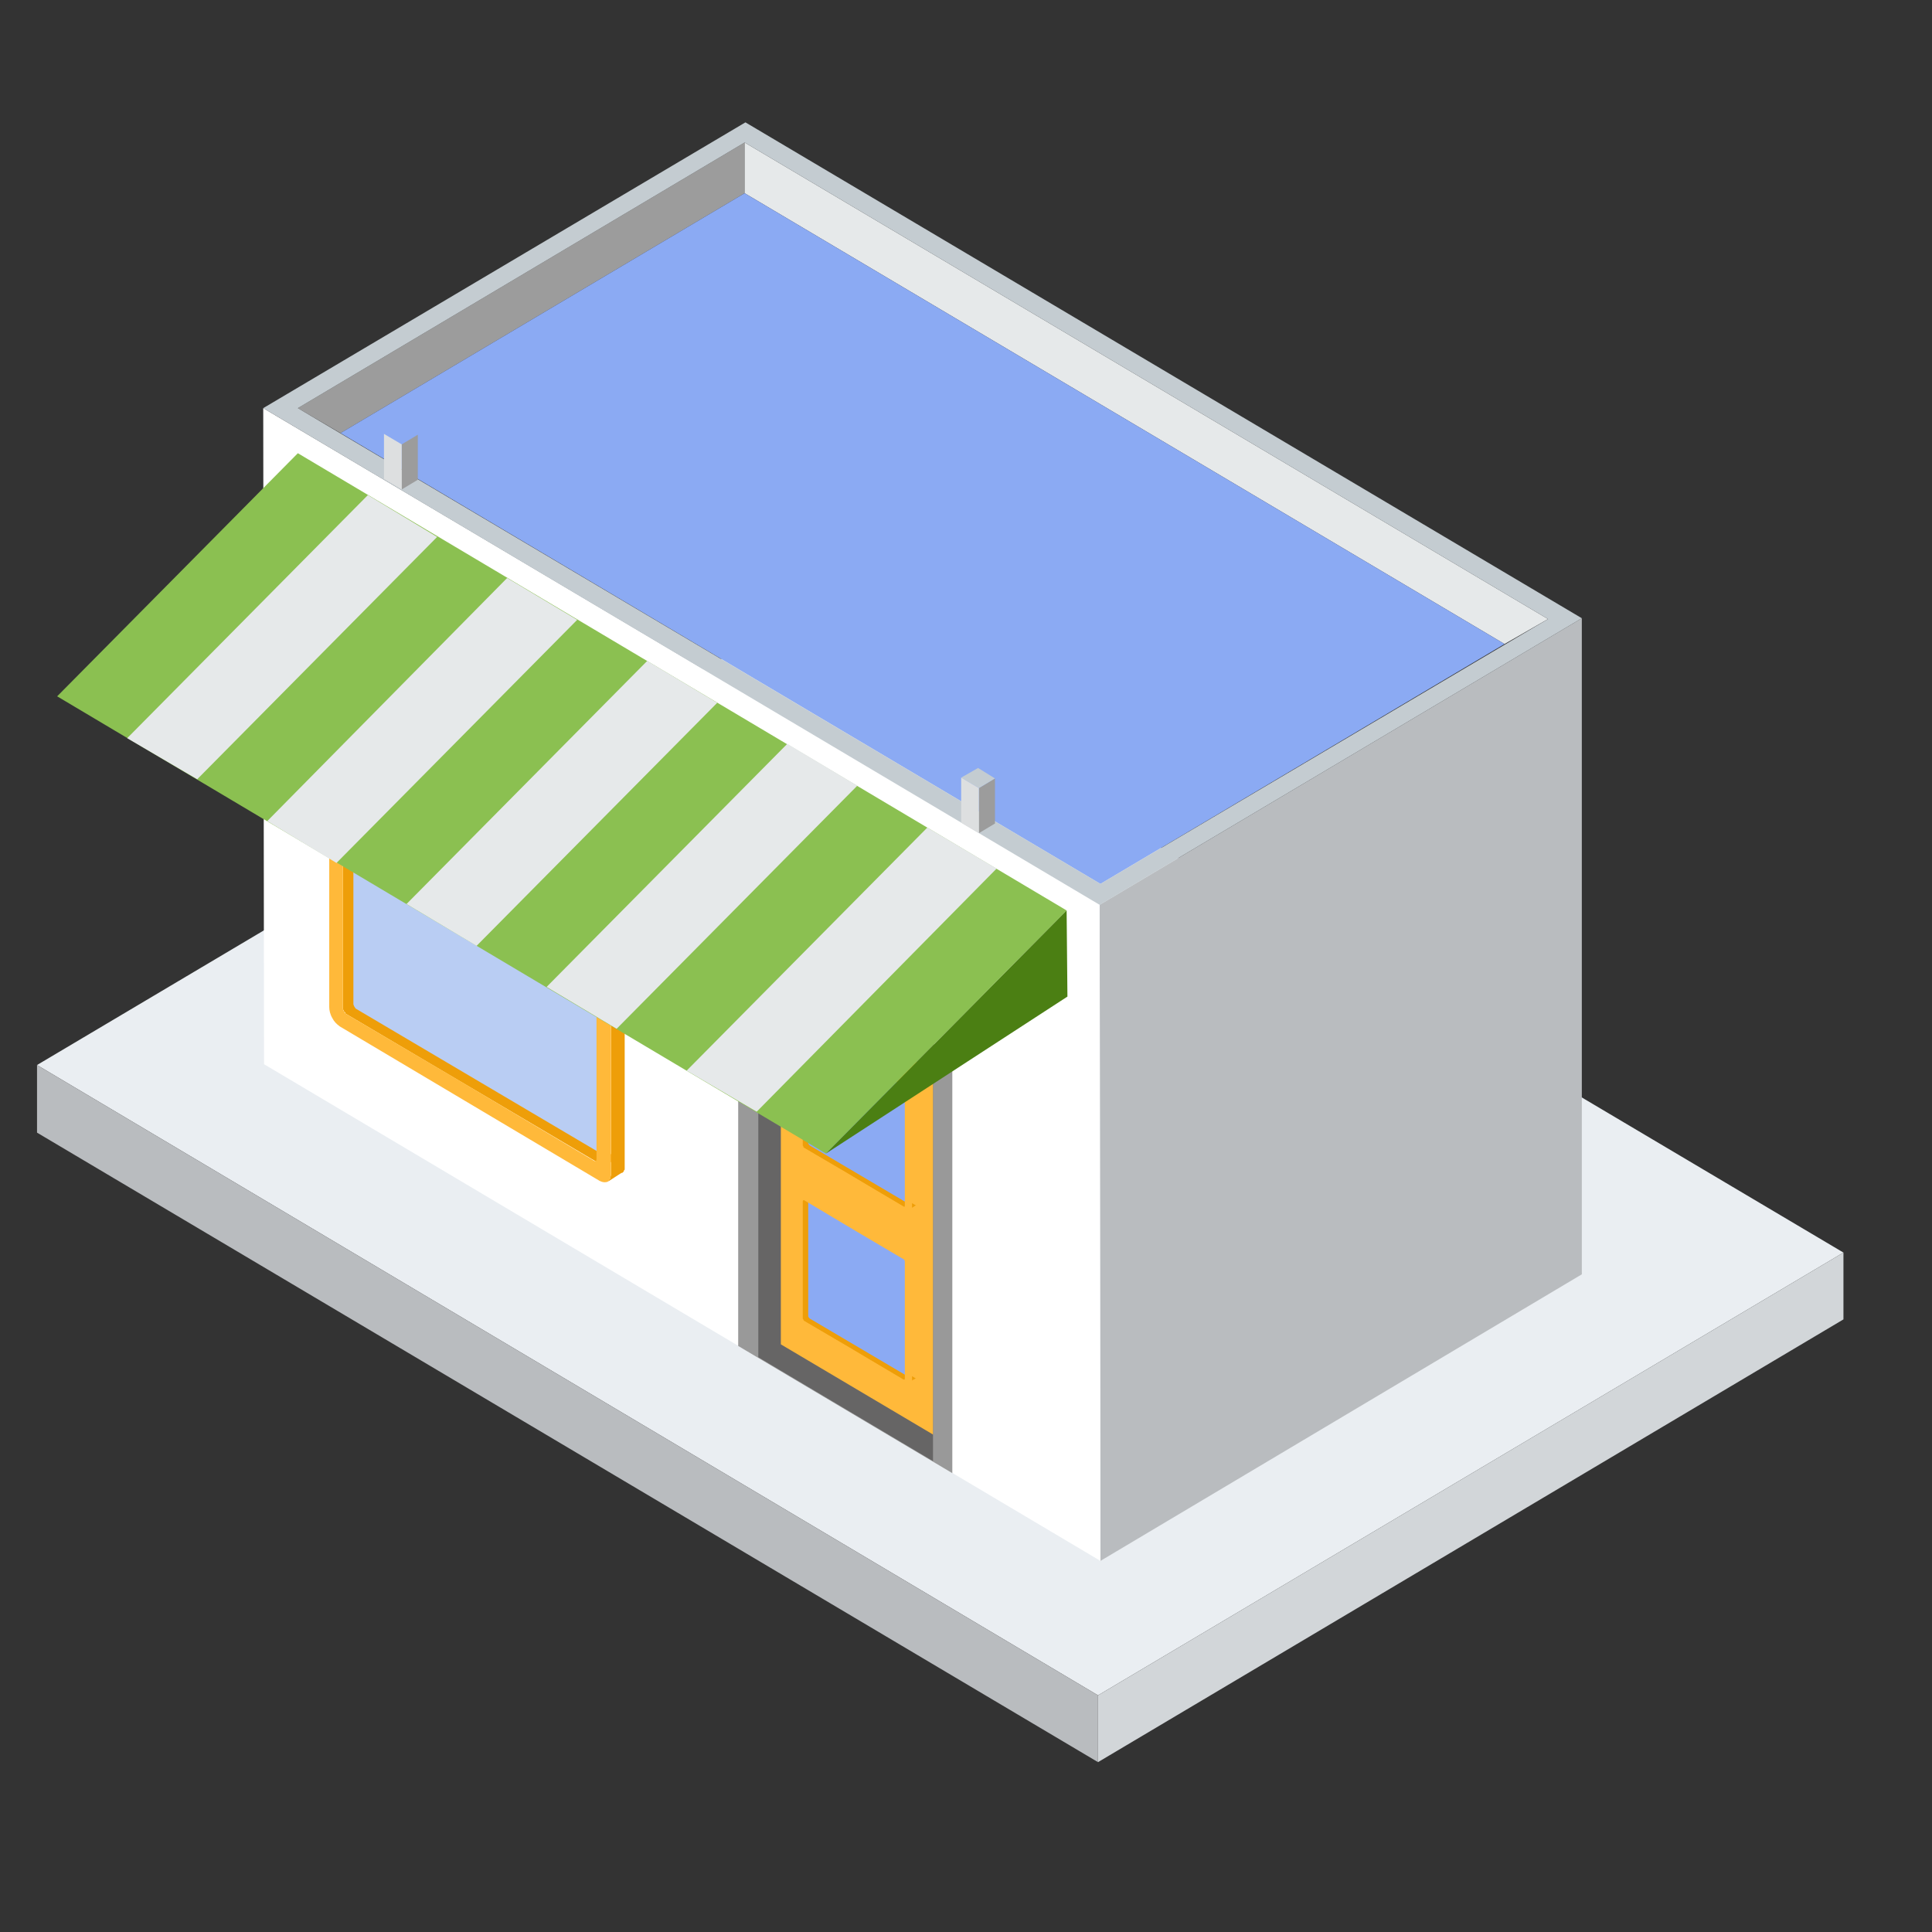 <?xml version="1.0" encoding="UTF-8"?>
<!DOCTYPE svg PUBLIC "-//W3C//DTD SVG 1.0//EN" "http://www.w3.org/TR/2001/REC-SVG-20010904/DTD/svg10.dtd">
<!-- Creator: CorelDRAW 2018 (64 Bit) -->
<svg xmlns="http://www.w3.org/2000/svg" xml:space="preserve" width="24px" height="24px" version="1.0" style="shape-rendering:geometricPrecision; text-rendering:geometricPrecision; image-rendering:optimizeQuality; fill-rule:evenodd; clip-rule:evenodd"
viewBox="0 0 240 240"
 xmlns:xlink="http://www.w3.org/1999/xlink">
 <rect x="0" y="0" width="240" height="240" fill="#333333" stroke="none"/>
 <defs>
  <style type="text/css">
   <![CDATA[
    .fil15 {fill:#4B7F13}
    .fil9 {fill:#666565}
    .fil6 {fill:#8BAAF3}
    .fil14 {fill:#8BC051}
    .fil8 {fill:#999999}
    .fil4 {fill:#9C9C9C}
    .fil2 {fill:#B9BCBF}
    .fil12 {fill:#B9CDF3}
    .fil7 {fill:#C4CCD1}
    .fil1 {fill:#D2D6D9}
    .fil13 {fill:#DDDFE0}
    .fil5 {fill:#E6E9EA}
    .fil0 {fill:#EAEEF2}
    .fil11 {fill:#EE9E09}
    .fil10 {fill:#FFB93A}
    .fil3 {fill:white}
   ]]>
  </style>
 </defs>
 <g id="Camada_x0020_1">
  <path class="fil0" d="M4.6 132.3l92.5 -54.9 131.9 78.2 -92.6 55 -131.8 -78.3z"/>
  <path class="fil1" d="M136.4 210.6l92.6 -55 0 8.3 -92.6 55 0 -8.3z"/>
  <path class="fil2" d="M136.4 218.9l-131.8 -78.2 0 -8.4 131.8 78.3 0 8.3z"/>
  <path class="fil2" d="M136.7 193.9l59.8 -35.6 0 -81.5 -59.9 35.6 0.1 81.5z"/>
  <path class="fil3" d="M136.7 193.9l-0.1 -81.6 -103.9 -61.6 0.1 81.5 103.9 61.7z"/>
  <path class="fil4" d="M92.5 17.7l-55.5 33 5.3 3.1 50.2 -29.8 0 -6.3z"/>
  <path class="fil5" d="M186.9 80l5.4 -3.1 -99.8 -59.2 0 6.3 94.4 56z"/>
  <path class="fil6" d="M136.7 109.8l50.2 -29.8 -94.4 -56 -50.2 29.8 94.4 56z"/>
  <path class="fil7" d="M136.6 112.4l59.9 -35.6 -103.9 -61.6 -59.9 35.5 103.9 61.7zm0.1 -2.6l0 0 -99.7 -59.1 55.5 -33 99.8 59.2 -55.6 32.9z"/>
  <path class="fil8" d="M118.3 183l-26.6 -15.8 0 -51.9 26.6 15.8 0 51.9z"/>
  <path class="fil9" d="M115.9 181.5l-21.7 -12.9 0 -48.4 21.7 12.9 0 48.4z"/>
  <path class="fil10" d="M115.9 178.2l-18.9 -11.2 0 -45.1 18.9 11.2 0 45.1z"/>
  <path class="fil11" d="M76.6 143.8l0.1 0 0.1 0 0 0 0.1 0 -1.8 1 0 0.1 -0.1 0 -0.1 0 0 -0.1 -32 -18.9 0 -0.1 -0.1 -0.1 0 0 -0.1 -0.1 0 -0.1 -0.1 -0.1 0 0 0 -0.1 0 -31 0 0 0 -0.1 0.1 0 0 -0.1 1.8 -1 -0.1 0 0 0.1 0 0 0 0.1 0 30.9 0 0.1 0 0.1 0 0.1 0.1 0.1 0 0 0.1 0.1 0 0.1 0.1 0 31.9 19z"/>
  <path class="fil11" d="M65.3 103.3l11 6.5 0.1 0.1 0.2 0.1 0.1 0.1 0.1 0.2 0.1 0.1 0.1 0.1 0.1 0.2 0.1 0.1 0.1 0.2 0.1 0.2 0.1 0.1 0 0.2 0.1 0.2 0 0.2 0 0.1 0 0.2 0 32.6 0 0.2 0 0.1 0 0.2 -0.1 0.1 0 0.1 -0.1 0.1 -0.1 0.1 -0.1 0 -1.7 1.1 0.1 -0.1 0 -0.1 0.1 -0.1 0.1 -0.1 0 -0.1 0 -0.1 0.1 -0.2 0 -0.1 0 -32.7 0 -0.1 -0.1 -0.2 0 -0.2 0 -0.1 -0.1 -0.2 -0.1 -0.2 0 -0.1 -0.1 -0.2 -0.1 -0.2 -0.1 -0.1 -0.1 -0.2 -0.1 -0.1 -0.2 -0.1 -0.1 -0.1 -0.1 -0.1 -0.2 -0.1 -10.9 -6.5 -2.4 -1.4 -19 -11.3 -0.1 -0.1 -0.2 -0.1 -0.1 0 -0.1 0 -0.1 0 -0.1 0 -0.1 0 -0.1 0.1 1.7 -1.1 0.1 0 0.1 0 0.1 -0.1 0.1 0 0.2 0.1 0.1 0 0.1 0.1 0.2 0 19 11.3 2.3 1.4z"/>
  <path class="fil12" d="M43.9 93.8l0 30.9c0,0.2 0.2,0.5 0.3,0.6l30.8 18.2c0.2,0.1 0.3,0 0.3,-0.2l0 -30.9c0,-0.2 -0.1,-0.5 -0.3,-0.6l-30.8 -18.2c-0.1,-0.2 -0.3,-0.1 -0.3,0.2z"/>
  <path class="fil10" d="M74.5 110.9c0.4,0.2 0.7,0.6 1,1 0.2,0.4 0.4,0.9 0.4,1.3l0 32.7c0,0.4 -0.2,0.7 -0.4,0.9 -0.3,0.1 -0.6,0.1 -1,-0.1 -8.1,-4.8 -24.2,-14.4 -32.3,-19.2 -0.4,-0.3 -0.7,-0.6 -0.9,-1 -0.3,-0.5 -0.4,-1 -0.4,-1.4l0 -32.6c0,-0.5 0.1,-0.8 0.4,-0.9 0.2,-0.2 0.5,-0.1 0.9,0.1l19 11.3 13.3 7.9zm-31.6 -16.7l0 0c-0.1,-0.2 -0.3,-0.1 -0.3,0.1 0,20.4 0,7.3 0,31 0,0.2 0.2,0.4 0.3,0.6 18,10.6 8.2,4.8 30.9,18.3 0.2,0.1 0.3,0 0.3,-0.2l0 -30.9c0,-0.2 -0.1,-0.5 -0.3,-0.6 -15.1,-9 -13.7,-8.2 -30.9,-18.3z"/>
  <path class="fil4" d="M121.6 103.5l2 -1.2 0 -5.6 -2 1.2 0 5.6z"/>
  <path class="fil7" d="M121.6 97.9l2 -1.2 -2.1 -1.3 -2.1 1.2 2.2 1.3z"/>
  <path class="fil13" d="M121.6 97.9l-2.2 -1.3 0 5.6 2.2 1.3 0 -5.6z"/>
  <path class="fil4" d="M49.9 60.8l2 -1.2 0 -5.6 -2 1.2 0 5.6z"/>
  <path class="fil13" d="M49.9 55.2l-2.2 -1.3 0 5.6 2.2 1.3 0 -5.6z"/>
  <path class="fil11" d="M113.7 171.2l0 0 0.1 0 0 0 0 0 -0.9 0.5 0 0 -0.1 0 0 0 0 0 -12.9 -7.6 0 0 -0.1 -0.1 0 0 0 0 0 -0.1 0 0 -0.1 -0.1 0 0 0 -14.6 0 0 0.1 -0.1 0 0 0 0 0.9 -0.6 0 0 0 0.1 0 0 0 0 0 14.6 0 0.1 0 0 0 0 0 0.1 0.1 0 0 0.1 0 0 0.1 0 12.8 7.7z"/>
  <path class="fil6" d="M100.4 148.9l0 14.6c0,0.1 0.1,0.2 0.2,0.3l12.2 7.2c0.1,0.1 0.2,0 0.2,-0.1l0 -14.6c0,-0.1 -0.1,-0.2 -0.2,-0.3l-12.2 -7.2c-0.1,-0.1 -0.2,0 -0.2,0.1z"/>
  <path class="fil10" d="M112.6 155.5c0.2,0.1 0.4,0.3 0.5,0.6l0 0c0.1,0.2 0.2,0.4 0.2,0.7l0 15.5c0,0.2 -0.1,0.4 -0.2,0.5 -0.1,0 -0.3,0 -0.5,-0.1 -4.4,-2.6 -8.7,-5.2 -13.1,-7.7 -0.2,-0.2 -0.4,-0.4 -0.5,-0.6 -0.1,-0.2 -0.2,-0.5 -0.2,-0.7l0 -15.5c0,-0.3 0.1,-0.4 0.2,-0.5 0.1,-0.1 0.3,-0.1 0.5,0.1l5.9 3.5 7.2 4.2zm-12.7 -6.4l0 0c-0.1,-0.1 -0.2,0 -0.2,0.1 0,10.9 0,1.9 0,14.6 0,0.1 0.1,0.2 0.2,0.3 9.7,5.7 0.1,0 12.3,7.3 0.1,0 0.2,0 0.2,-0.1l0 -14.6c0,-0.1 -0.1,-0.3 -0.2,-0.3 -8.1,-4.8 -3.1,-1.8 -12.3,-7.3z"/>
  <path class="fil11" d="M113.7 149.7l0 0 0.1 0 0 0 0 0 -0.9 0.6 0 0 -0.1 0 0 0 0 -0.1 -12.9 -7.6 0 0 -0.1 0 0 -0.1 0 0 0 -0.1 0 0 -0.1 -0.1 0 0 0 -14.6 0 0 0.1 0 0 -0.1 0 0 0.9 -0.5 0 0 0 0 0 0 0 0.1 0 14.5 0 0.1 0 0 0 0.1 0 0 0.1 0.1 0 0 0 0 0.1 0.1 12.8 7.6z"/>
  <path class="fil6" d="M100.4 127.4l0 14.6c0,0.1 0.1,0.2 0.2,0.3l12.2 7.2c0.1,0.1 0.2,0 0.2,-0.1l0 -14.5c0,-0.2 -0.1,-0.3 -0.2,-0.4l-12.2 -7.2c-0.1,-0.1 -0.2,0 -0.2,0.1z"/>
  <path class="fil10" d="M112.6 134c0.2,0.2 0.4,0.4 0.5,0.6l0 0c0.1,0.2 0.2,0.5 0.2,0.7l0 15.5c0,0.2 -0.1,0.4 -0.2,0.5 -0.1,0.1 -0.3,0.1 -0.5,-0.1 -4.4,-2.5 -8.7,-5.1 -13.1,-7.7 -0.2,-0.1 -0.4,-0.3 -0.5,-0.6 -0.1,-0.2 -0.2,-0.4 -0.2,-0.7l0 -15.5c0,-0.2 0.1,-0.4 0.2,-0.5 0.1,0 0.3,0 0.5,0.1l5.9 3.5 7.2 4.2zm-12.7 -6.4l0 0c-0.1,0 -0.2,0 -0.2,0.1 0,10.9 0,1.9 0,14.6 0,0.1 0.1,0.3 0.2,0.3 9.7,5.7 0.1,0 12.3,7.3 0.1,0.1 0.2,0 0.2,-0.1l0 -14.6c0,-0.1 -0.1,-0.2 -0.2,-0.3 -8.1,-4.8 -3.1,-1.8 -12.3,-7.3z"/>
  <path class="fil14" d="M132.5 113.1l-95.5 -56.8 -29.9 30.2 95.5 56.8 29.9 -30.2z"/>
  <path class="fil15" d="M132.5 113.1l-29.9 30.2 30 -19.5 -0.1 -10.7z"/>
  <path class="fil5" d="M123.8 107.9l-8.6 -5.1 -29.9 30.2 8.7 5.1 29.8 -30.2z"/>
  <path class="fil5" d="M106.5 97.6l-8.7 -5.2 -29.9 30.2 8.7 5.2 29.9 -30.2z"/>
  <path class="fil5" d="M89.1 87.3l-8.7 -5.2 -29.9 30.2 8.7 5.2 29.9 -30.2z"/>
  <path class="fil5" d="M71.7 77l-8.7 -5.2 -29.8 30.2 8.6 5.2 29.9 -30.2z"/>
  <path class="fil5" d="M54.3 66.7l-8.6 -5.2 -29.9 30.2 8.7 5.1 29.8 -30.1z"/>
 </g>
</svg>
